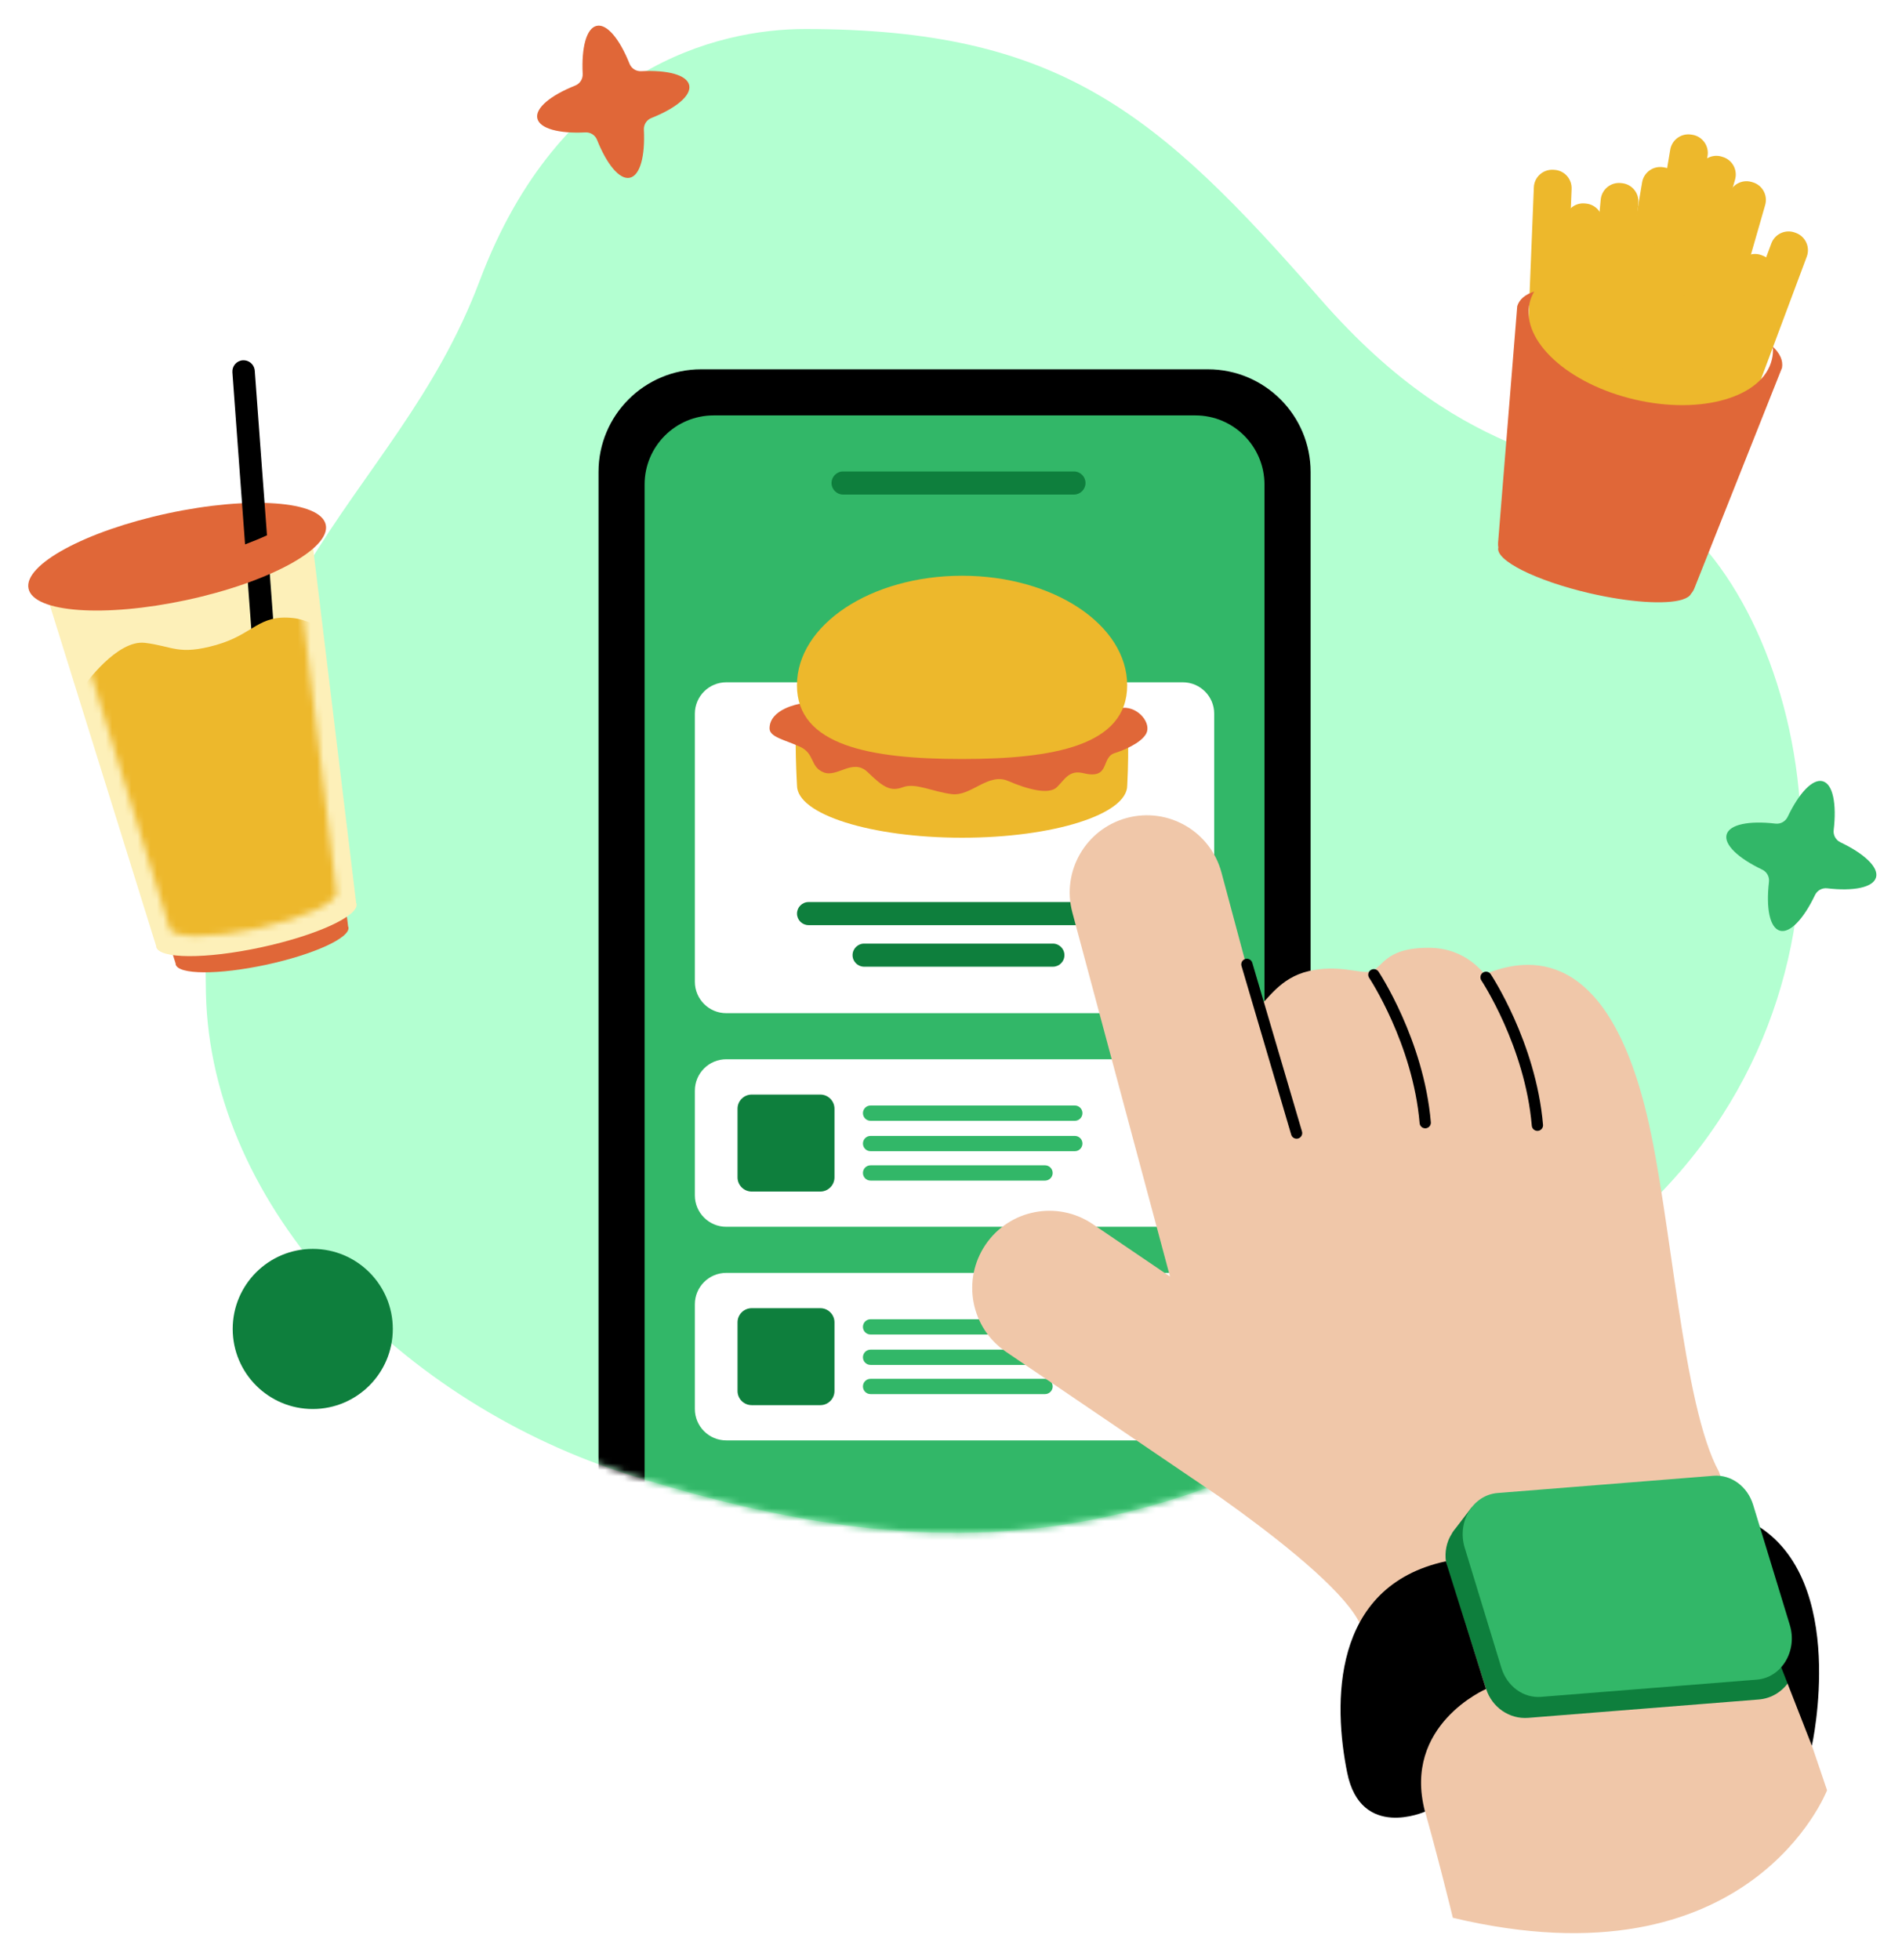 <svg width="297" height="306" viewBox="0 0 297 306" fill="none" xmlns="http://www.w3.org/2000/svg">
<g filter="url(#filter0_d_125_114)">
<path d="M74.915 39.806C87.424 6.583 112.005 0.521 125.725 0.53C165.358 0.538 180.663 13.491 206.124 42.628C230 69.954 247.038 65.834 260.749 76.321C283.1 93.429 295.801 152.487 252.5 188.602C191.116 239.812 151.682 242.922 98.634 226.389C62.86 215.239 32.877 184.769 32.154 151.033C30.761 85.851 61.388 75.737 74.915 39.806Z" fill="#B3FFD1"/>
<path d="M265.557 72.236L265.392 72.175C263.911 71.618 263.162 69.971 263.711 68.49L276.602 33.996C277.16 32.515 278.806 31.766 280.287 32.315L280.452 32.376C281.933 32.933 282.682 34.58 282.134 36.06L269.242 70.555C268.684 72.036 267.038 72.793 265.557 72.236Z" fill="#EDB82C"/>
<path d="M261.245 67.759L261.08 67.707C259.564 67.271 258.684 65.686 259.12 64.161L269.965 26.366C270.4 24.85 271.985 23.97 273.51 24.406L273.675 24.458C275.191 24.894 276.071 26.479 275.635 28.003L264.782 65.799C264.346 67.323 262.761 68.194 261.245 67.759Z" fill="#EDB82C"/>
<path d="M259.433 78.09L259.268 78.029C257.787 77.471 257.038 75.825 257.587 74.344L271.358 37.515C271.916 36.035 273.562 35.285 275.043 35.834L275.208 35.895C276.689 36.453 277.438 38.099 276.889 39.58L263.118 76.408C262.569 77.898 260.914 78.647 259.433 78.09Z" fill="#EDB82C"/>
<path d="M256.542 63.795L256.376 63.743C254.86 63.308 253.981 61.722 254.416 60.198L265.261 22.402C265.696 20.887 267.282 20.007 268.806 20.442L268.972 20.495C270.487 20.93 271.367 22.515 270.932 24.04L260.087 61.836C259.651 63.36 258.066 64.231 256.542 63.795Z" fill="#EDB82C"/>
<path d="M252.413 66.566L252.238 66.539C250.679 66.278 249.625 64.797 249.886 63.238L256.419 24.467C256.681 22.908 258.162 21.854 259.721 22.115L259.895 22.141C261.454 22.402 262.508 23.883 262.247 25.442L255.714 64.214C255.453 65.773 253.972 66.827 252.413 66.566Z" fill="#EDB82C"/>
<path d="M248.972 69.44L248.798 69.423C247.221 69.275 246.071 67.872 246.219 66.304L249.956 27.158C250.104 25.582 251.507 24.432 253.075 24.58L253.249 24.598C254.826 24.746 255.975 26.148 255.827 27.716L252.09 66.862C251.942 68.438 250.54 69.588 248.972 69.44Z" fill="#EDB82C"/>
<path d="M256.803 61.47L256.628 61.444C255.069 61.182 254.015 59.701 254.277 58.142L260.81 19.371C261.071 17.812 262.552 16.758 264.111 17.019L264.285 17.045C265.844 17.306 266.898 18.787 266.637 20.346L260.104 59.118C259.834 60.686 258.362 61.74 256.803 61.47Z" fill="#EDB82C"/>
<path d="M243.38 72.628L243.205 72.611C241.629 72.463 240.479 71.06 240.627 69.492L244.364 30.346C244.512 28.77 245.914 27.62 247.482 27.768L247.657 27.785C249.233 27.934 250.383 29.336 250.235 30.904L246.498 70.05C246.35 71.626 244.948 72.776 243.38 72.628Z" fill="#EDB82C"/>
<path d="M240.853 67.524L240.679 67.515C239.103 67.454 237.874 66.121 237.935 64.536L239.512 25.251C239.573 23.674 240.906 22.446 242.491 22.507L242.665 22.516C244.242 22.577 245.47 23.909 245.409 25.495L243.832 64.78C243.763 66.356 242.43 67.593 240.853 67.524Z" fill="#EDB82C"/>
<path d="M278.266 53.421C278.458 52.262 277.926 51.165 276.829 50.128C276.881 50.79 276.846 51.452 276.689 52.097C275.322 58.003 265.731 60.816 255.287 58.386C244.834 55.956 237.483 49.205 238.85 43.299C238.998 42.672 239.242 42.08 239.564 41.522C238.179 41.975 237.247 42.715 236.916 43.813L233.929 80.738C233.911 80.999 233.929 81.251 233.972 81.495C233.972 81.504 233.963 81.513 233.963 81.513C233.502 83.508 239.878 86.687 248.205 88.621C254.468 90.075 260.043 90.406 262.63 89.64C262.665 89.631 262.691 89.623 262.726 89.605C263.405 89.387 263.867 89.091 264.059 88.708C264.277 88.455 264.459 88.177 264.581 87.854L278.266 53.421Z" fill="#E06738"/>
<path d="M48.314 90.835L32.504 94.232L28.288 95.138L12.479 98.535L27.426 146.453C27.426 146.488 27.417 146.522 27.426 146.557C27.783 148.204 34.107 148.238 41.555 146.636C49.002 145.033 54.76 142.402 54.403 140.765C54.394 140.73 54.368 140.704 54.359 140.669L48.314 90.835Z" fill="#E06738"/>
<path d="M48.605 79.197L30.27 83.134L25.383 84.188L7.047 88.126L24.381 143.708C24.381 143.743 24.372 143.787 24.381 143.83C24.791 145.738 32.125 145.782 40.766 143.917C49.407 142.053 56.079 139.013 55.67 137.106C55.661 137.071 55.635 137.036 55.618 137.001L48.605 79.197Z" fill="#FDF0B9"/>
<path d="M41.654 100.207L41.245 100.233C40.391 100.294 39.642 99.659 39.581 98.796L38.562 85.059C38.501 84.206 39.137 83.457 39.999 83.396L40.409 83.37C41.263 83.309 42.012 83.945 42.072 84.807L43.092 98.544C43.144 99.397 42.508 100.146 41.654 100.207Z" fill="black"/>
<path d="M29.116 89.692C41.933 86.939 51.672 81.676 50.869 77.936C50.066 74.197 39.024 73.398 26.207 76.151C13.39 78.904 3.651 84.167 4.454 87.906C5.257 91.645 16.299 92.445 29.116 89.692Z" fill="#E06738"/>
<mask id="mask0_125_114" style="mask-type:alpha" maskUnits="userSpaceOnUse" x="11" y="86" width="42" height="57">
<path d="M46.66 86.615L31.364 89.923L27.288 90.808L11.993 94.116L26.453 140.81C26.453 140.839 26.445 140.876 26.453 140.913C26.794 142.515 32.912 142.552 40.12 140.986C47.328 139.42 52.894 136.866 52.552 135.263C52.545 135.234 52.523 135.205 52.509 135.176L46.66 86.615Z" fill="#A03AB4"/>
</mask>
<g mask="url(#mask0_125_114)">
<path d="M13.231 102.951C13.231 102.951 18.258 95.852 22.63 96.375C27.012 96.897 27.848 98.369 33.754 96.706C39.66 95.033 40.304 91.897 45.809 92.507C49.668 92.934 54.015 96.697 54.015 96.697L57.229 146.383L23.345 153.665L13.231 102.951Z" fill="#EDB82C"/>
</g>
<path d="M39.747 53.631C39.764 53.718 39.773 53.797 39.782 53.884L40.888 68.849L41.69 79.581C40.636 80.068 39.486 80.539 38.266 81L37.369 68.84L36.289 54.137C36.219 53.17 36.934 52.325 37.909 52.255C38.78 52.194 39.564 52.795 39.747 53.631Z" fill="black"/>
<mask id="mask1_125_114" style="mask-type:alpha" maskUnits="userSpaceOnUse" x="32" y="0" width="250" height="236">
<path d="M74.915 39.806C87.424 6.583 112.005 0.521 125.725 0.53C165.358 0.538 180.663 13.491 206.124 42.628C230 69.954 247.038 65.834 260.749 76.321C283.1 93.429 295.801 152.487 252.5 188.602C191.116 239.812 151.682 242.922 98.634 226.389C62.86 215.239 32.877 184.769 32.154 151.033C30.761 85.851 61.388 75.737 74.915 39.806Z" fill="#FFF3F3"/>
</mask>
<g mask="url(#mask1_125_114)">
<path d="M109.488 53.665H188.624C197.474 53.665 204.652 60.842 204.652 69.692V235.814C204.652 244.664 197.474 251.841 188.624 251.841H109.488C100.638 251.841 93.46 244.664 93.46 235.814V69.684C93.46 60.834 100.638 53.665 109.488 53.665Z" fill="black"/>
<path d="M111.448 60.86H186.656C192.614 60.86 197.448 65.694 197.448 71.652V233.845C197.448 239.803 192.614 244.638 186.656 244.638H111.448C105.49 244.638 100.655 239.803 100.655 233.845V71.652C100.655 65.686 105.49 60.86 111.448 60.86Z" fill="#32B768"/>
<path d="M113.408 102.532H184.696C187.405 102.532 189.6 104.727 189.6 107.436V149.291C189.6 152 187.405 154.195 184.696 154.195H113.408C110.699 154.195 108.503 152 108.503 149.291V107.436C108.503 104.727 110.699 102.532 113.408 102.532Z" fill="white"/>
<path d="M113.408 161.39H184.696C187.405 161.39 189.6 163.585 189.6 166.294V182.644C189.6 185.353 187.405 187.548 184.696 187.548H113.408C110.699 187.548 108.503 185.353 108.503 182.644V166.294C108.503 163.585 110.699 161.39 113.408 161.39Z" fill="white"/>
<path d="M113.408 194.743H184.696C187.405 194.743 189.6 196.938 189.6 199.647V215.997C189.6 218.706 187.405 220.901 184.696 220.901H113.408C110.699 220.901 108.503 218.706 108.503 215.997V199.647C108.503 196.938 110.699 194.743 113.408 194.743Z" fill="white"/>
<mask id="mask2_125_114" style="mask-type:alpha" maskUnits="userSpaceOnUse" x="100" y="60" width="98" height="185">
<path d="M111.448 60.86H186.656C192.614 60.86 197.448 65.694 197.448 71.652V233.845C197.448 239.803 192.614 244.638 186.656 244.638H111.448C105.49 244.638 100.655 239.803 100.655 233.845V71.652C100.655 65.686 105.49 60.86 111.448 60.86Z" fill="white"/>
</mask>
<g mask="url(#mask2_125_114)">
<path d="M113.408 228.096H184.696C187.405 228.096 189.6 230.291 189.6 233V249.35C189.6 252.059 187.405 254.254 184.696 254.254H113.408C110.699 254.254 108.503 252.059 108.503 249.35V233C108.503 230.3 110.699 228.096 113.408 228.096Z" fill="#32B768"/>
</g>
<path d="M176.011 107.819H124.453C123.991 110.632 124.453 118.646 124.453 118.646C124.453 123.15 135.994 126.799 150.236 126.799C164.478 126.799 176.02 123.15 176.02 118.646C176.36 112.261 176.011 107.819 176.011 107.819Z" fill="#EDB82C"/>
<path d="M175.367 106.512C177.814 106.382 179.809 108.96 178.99 110.528C178.163 112.096 175.114 113.272 174.112 113.568C171.821 114.247 173.476 117.767 169.165 116.721C166.935 116.181 166.273 117.697 165.036 118.908C163.799 120.118 160.497 119.273 157.405 117.932C154.313 116.599 151.63 120.362 148.633 119.996C145.646 119.631 142.963 118.176 141.003 118.908C139.043 119.639 137.911 118.908 135.533 116.599C133.163 114.291 130.785 117.453 128.625 116.599C126.456 115.746 127.284 113.681 124.914 112.592C122.545 111.504 120.167 111.094 120.167 109.735C120.167 106.66 124.871 105.894 124.871 105.894L175.367 106.512Z" fill="#E06738"/>
<path d="M176.011 103.002C176.011 112.444 164.469 114.509 150.227 114.509C135.985 114.509 124.444 112.453 124.444 103.002C124.444 93.551 135.985 85.894 150.227 85.894C164.469 85.894 176.011 93.551 176.011 103.002Z" fill="#EDB82C"/>
<path d="M167.701 73.219H131.647C130.654 73.219 129.844 72.409 129.844 71.416C129.844 70.423 130.654 69.613 131.647 69.613H167.701C168.694 69.613 169.504 70.423 169.504 71.416C169.504 72.409 168.694 73.219 167.701 73.219Z" fill="#0E7F3D"/>
<path d="M173.084 140.449H126.256C125.263 140.449 124.453 139.639 124.453 138.646C124.453 137.653 125.263 136.843 126.256 136.843H173.093C174.086 136.843 174.896 137.653 174.896 138.646C174.896 139.639 174.086 140.449 173.084 140.449Z" fill="#0E7F3D"/>
<path d="M164.408 146.939H134.932C133.939 146.939 133.128 146.129 133.128 145.136C133.128 144.142 133.939 143.332 134.932 143.332H164.408C165.401 143.332 166.212 144.142 166.212 145.136C166.212 146.129 165.41 146.939 164.408 146.939Z" fill="#0E7F3D"/>
<path d="M128.094 182.043H117.38C116.16 182.043 115.167 181.05 115.167 179.83V169.116C115.167 167.897 116.16 166.904 117.38 166.904H128.094C129.313 166.904 130.306 167.897 130.306 169.116V179.83C130.306 181.05 129.313 182.043 128.094 182.043Z" fill="#0E7F3D"/>
<path d="M167.832 170.998H135.942C135.28 170.998 134.749 170.466 134.749 169.804C134.749 169.142 135.28 168.611 135.942 168.611H167.832C168.494 168.611 169.025 169.142 169.025 169.804C169.025 170.466 168.494 170.998 167.832 170.998Z" fill="#32B768"/>
<path d="M167.832 175.745H135.942C135.28 175.745 134.749 175.213 134.749 174.551C134.749 173.889 135.28 173.358 135.942 173.358H167.832C168.494 173.358 169.025 173.889 169.025 174.551C169.025 175.205 168.494 175.745 167.832 175.745Z" fill="#32B768"/>
<path d="M163.18 180.335H135.942C135.28 180.335 134.749 179.804 134.749 179.142C134.749 178.48 135.28 177.949 135.942 177.949H163.18C163.842 177.949 164.374 178.48 164.374 179.142C164.382 179.795 163.842 180.335 163.18 180.335Z" fill="#32B768"/>
<path d="M128.094 215.396H117.38C116.16 215.396 115.167 214.403 115.167 213.183V202.469C115.167 201.25 116.16 200.257 117.38 200.257H128.094C129.313 200.257 130.306 201.25 130.306 202.469V213.183C130.306 214.403 129.313 215.396 128.094 215.396Z" fill="#0E7F3D"/>
<path d="M167.832 204.368H135.942C135.28 204.368 134.749 203.837 134.749 203.175C134.749 202.513 135.28 201.981 135.942 201.981H167.832C168.494 201.981 169.025 202.513 169.025 203.175C169.025 203.837 168.494 204.368 167.832 204.368Z" fill="#32B768"/>
<path d="M167.832 209.116H135.942C135.28 209.116 134.749 208.584 134.749 207.922C134.749 207.26 135.28 206.729 135.942 206.729H167.832C168.494 206.729 169.025 207.26 169.025 207.922C169.025 208.584 168.494 209.116 167.832 209.116Z" fill="#32B768"/>
<path d="M163.18 213.671H135.942C135.28 213.671 134.749 213.14 134.749 212.478C134.749 211.816 135.28 211.284 135.942 211.284H163.18C163.842 211.284 164.374 211.816 164.374 212.478C164.382 213.131 163.842 213.671 163.18 213.671Z" fill="#32B768"/>
</g>
<path d="M268.432 225.823C262.674 215.37 261.036 186.163 257.125 169.935C250.801 143.672 238.493 145.388 231.908 148.097C231.681 148.193 229.146 143.986 223.066 143.986C215.897 143.986 215.958 147.348 213.833 147.723C212.239 148.001 208.946 146.573 204.382 147.618C199.791 148.672 197.927 152.2 196.394 153.35L190.732 132.226C189.008 125.798 182.396 121.983 175.968 123.707C169.539 125.432 165.724 132.044 167.449 138.472L182.692 195.309L170.637 187.13C165.132 183.393 157.632 184.822 153.895 190.335C150.158 195.841 151.586 203.34 157.1 207.077L190.523 229.769C198.075 235.126 207.875 242.66 211.481 248.009C217.666 257.181 226.864 295.438 226.864 295.438C273.37 306.536 285.295 275.526 285.295 275.526L268.432 225.823Z" fill="#F0C7A9"/>
<path d="M280.156 252.8L274.137 234.046C273.214 231.171 270.496 229.307 267.561 229.542L231.568 232.408C231.124 232.443 230.706 232.539 230.305 232.661L229.826 231.319L227.317 234.594C227.152 234.795 226.986 234.995 226.847 235.213L226.76 235.335L226.769 235.352C226.525 235.735 226.307 236.145 226.141 236.572C225.636 237.913 225.558 239.455 226.046 240.962L232.065 259.716C232.988 262.59 235.706 264.455 238.641 264.219L274.634 261.354C278.736 261.023 281.454 256.824 280.156 252.8Z" fill="#0E7F3D"/>
<path d="M277.343 254.289L282.926 268.575C282.926 268.575 288.702 242.66 274.146 234.046L277.343 254.289Z" fill="black"/>
<path d="M274.337 258.253L240.627 260.944C237.874 261.162 235.322 259.289 234.442 256.415L228.711 237.634C227.482 233.601 230 229.42 233.859 229.115L267.569 226.424C270.321 226.206 272.874 228.079 273.753 230.953L279.485 249.734C280.713 253.767 278.187 257.948 274.337 258.253Z" fill="#32B768"/>
<path d="M232.047 259.716C232.047 259.716 218.946 265.343 222.518 278.862C222.518 278.862 212.5 283.348 210.366 272.782C208.223 262.225 207.753 243.679 225.767 239.777L232.047 259.716Z" fill="black"/>
<path d="M194.704 146.573L202.465 172.914" stroke="black" stroke-width="1.756" stroke-miterlimit="10" stroke-linecap="round"/>
<path d="M214.53 148.193C214.53 148.193 221.472 158.637 222.552 171.294" stroke="black" stroke-width="1.756" stroke-miterlimit="10" stroke-linecap="round"/>
<path d="M232.047 148.594C232.047 148.594 238.989 159.038 240.069 171.695" stroke="black" stroke-width="1.756" stroke-miterlimit="10" stroke-linecap="round"/>
<path d="M48.837 215.998C55.74 215.998 61.337 210.402 61.337 203.498C61.337 196.595 55.74 190.999 48.837 190.999C41.933 190.999 36.337 196.595 36.337 203.498C36.337 210.402 41.933 215.998 48.837 215.998Z" fill="#0E7F3D"/>
<path d="M292.943 133.002C293.396 131.416 291.097 129.282 287.386 127.514C286.663 127.166 286.236 126.408 286.332 125.606C286.811 121.521 286.219 118.438 284.633 117.985C283.048 117.532 280.914 119.831 279.146 123.542C278.797 124.265 278.039 124.692 277.238 124.596C273.153 124.117 270.069 124.709 269.616 126.295C269.163 127.88 271.463 130.014 275.174 131.782C275.897 132.131 276.323 132.889 276.228 133.69C275.749 137.775 276.341 140.859 277.926 141.312C279.512 141.765 281.646 139.465 283.414 135.754C283.762 135.031 284.52 134.605 285.322 134.7C289.398 135.179 292.482 134.587 292.943 133.002Z" fill="#32B768"/>
<path d="M107.624 9.31C107.275 7.699 104.235 6.906 100.124 7.115C99.323 7.158 98.591 6.688 98.295 5.939C96.77 2.115 94.784 -0.315 93.182 0.033C91.57 0.382 90.777 3.422 90.987 7.533C91.03 8.334 90.56 9.066 89.811 9.362C85.987 10.887 83.556 12.873 83.905 14.475C84.253 16.087 87.293 16.88 91.405 16.671C92.206 16.627 92.938 17.097 93.234 17.846C94.758 21.67 96.744 24.101 98.347 23.752C99.959 23.404 100.751 20.364 100.542 16.252C100.499 15.451 100.969 14.719 101.718 14.423C105.542 12.908 107.972 10.921 107.624 9.31Z" fill="#E06738"/>
</g>
<defs>
<filter id="filter0_d_125_114" x="0.408" y="0" width="296.592" height="305.837" filterUnits="userSpaceOnUse" color-interpolation-filters="sRGB">
<feFlood flood-opacity="0" result="BackgroundImageFix"/>
<feColorMatrix in="SourceAlpha" type="matrix" values="0 0 0 0 0 0 0 0 0 0 0 0 0 0 0 0 0 0 127 0" result="hardAlpha"/>
<feOffset dy="4"/>
<feGaussianBlur stdDeviation="2"/>
<feComposite in2="hardAlpha" operator="out"/>
<feColorMatrix type="matrix" values="0 0 0 0 0 0 0 0 0 0 0 0 0 0 0 0 0 0 0.25 0"/>
<feBlend mode="normal" in2="BackgroundImageFix" result="effect1_dropShadow_125_114"/>
<feBlend mode="normal" in="SourceGraphic" in2="effect1_dropShadow_125_114" result="shape"/>
</filter>
</defs>
</svg>
